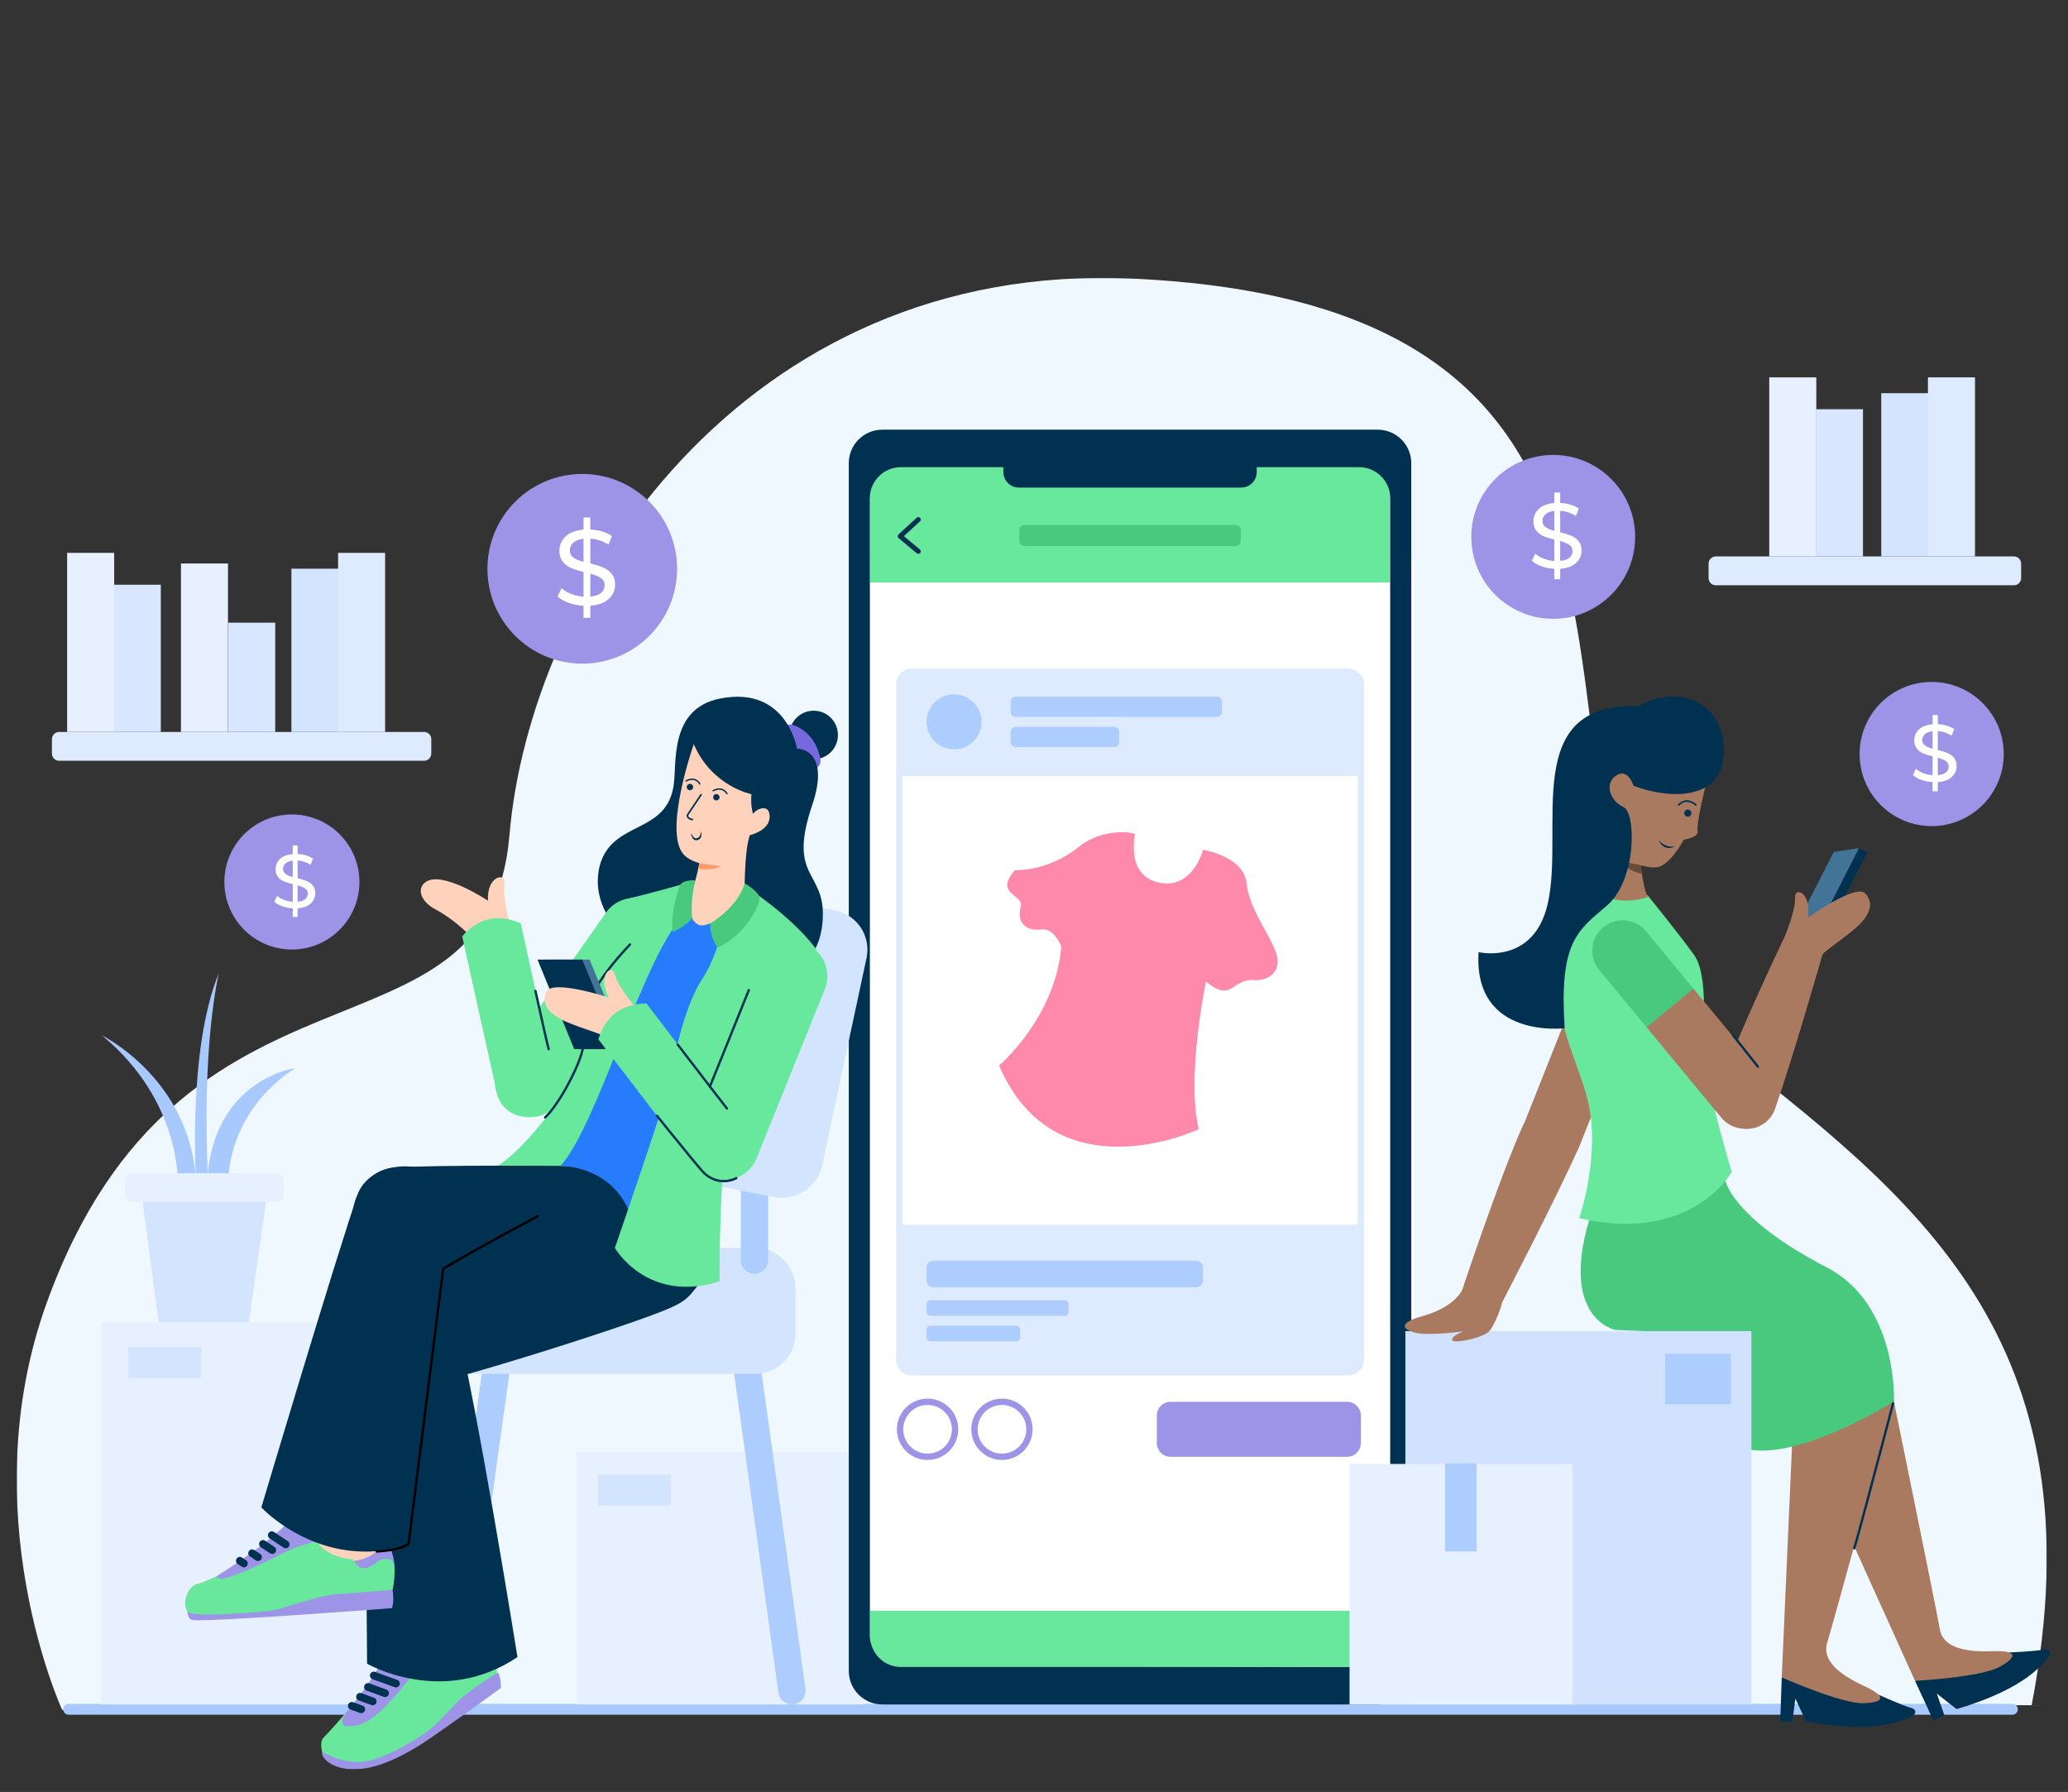 <?xml version="1.0" encoding="UTF-8"?>
<svg width="1362px" height="1180px" viewBox="0 0 1362 1180" version="1.1" xmlns="http://www.w3.org/2000/svg" xmlns:xlink="http://www.w3.org/1999/xlink">
    <rect x="0" y="0" width="1362" height="1180" fill="#333333" stroke="none"/>
    <title>Illustrations / 5</title>
    <defs>
        <polygon id="path-1" points="0 0.896 1337 0.896 1337 943.979 0 943.979"></polygon>
        <polygon id="path-3" points="0 983.104 1339.209 983.104 1339.209 1 0 1"></polygon>
    </defs>
    <g id="Illustrations-/-5" stroke="none" stroke-width="1" fill="none" fill-rule="evenodd">
        <g transform="translate(11, 182)">
            <g id="Group-3" transform="translate(0, 0.104)">
                <mask id="mask-2" fill="white">
                    <use xlink:href="#path-1"></use>
                </mask>
                <g id="Clip-2"></g>
                <path d="M29.994,943.979 C29.994,943.979 -30.019,813.805 19.732,675.916 C108.486,429.925 311.045,528.155 324.506,368.118 C337.968,208.081 477.463,-10.508 734.976,1.359 C1159.096,20.904 953.362,374.196 1118.763,504.029 C1248.797,606.098 1373.555,698.553 1327.076,940.741 L29.994,943.979 Z" id="Fill-1" fill="#F0F8FF" mask="url(#mask-2)"></path>
            </g>
            <path d="M34.206,947.151 L1314.364,947.151 C1316.342,947.151 1317.951,945.542 1317.951,943.563 C1317.951,941.585 1316.342,939.976 1314.364,939.976 L34.206,939.976 C32.227,939.976 30.619,941.585 30.619,943.563 C30.619,945.542 32.227,947.151 34.206,947.151" id="Fill-4" fill="#A8C9FE"></path>
            <mask id="mask-4" fill="white">
                <use xlink:href="#path-3"></use>
            </mask>
            <g id="Clip-7"></g>
            <polygon id="Fill-6" fill="#FFFFFF" mask="url(#mask-4)" points="554.864 925.855 920.623 925.855 920.623 186.342 554.864 186.342"></polygon>
            <path d="M904.362,145.621 C904.362,134.031 894.966,124.635 883.376,124.635 L583.117,124.635 C571.527,124.635 562.131,134.031 562.131,145.621 L562.131,201.584 L904.362,201.584 L904.362,145.621 Z" id="Fill-8" fill="#68E89D" mask="url(#mask-4)"></path>
            <polygon id="Fill-9" fill="#E7F0FF" mask="url(#mask-4)" points="55.362 940.394 282.213 940.394 282.213 688.726 55.362 688.726"></polygon>
            <polygon id="Fill-10" fill="#E7F0FF" mask="url(#mask-4)" points="368.672 940.395 558.547 940.395 558.547 774.235 368.672 774.235"></polygon>
            <path d="M816.691,125.635 L884.155,125.635 C895.428,125.635 904.581,134.788 904.581,146.06 L904.581,895.276 C904.581,906.558 895.428,915.712 884.155,915.712 L586.335,914.713 C575.061,914.713 561.912,906.558 561.912,895.276 L561.912,146.06 C561.912,134.788 571.064,125.635 582.337,125.635 L649.801,125.635 L649.801,128.849 C649.801,134.502 654.391,139.092 660.045,139.092 L806.448,139.092 C812.101,139.092 816.691,134.502 816.691,128.849 L816.691,125.635 Z M918.474,123.029 C918.474,110.842 908.579,100.947 896.392,100.947 L570.101,100.947 C557.914,100.947 548.018,110.842 548.018,123.029 L548.018,918.31 C548.018,930.502 557.914,940.396 570.101,940.396 L896.392,940.396 C908.579,940.396 918.474,930.502 918.474,918.31 L918.474,123.029 Z" id="Fill-11" fill="#003151" mask="url(#mask-4)"></path>
            <path d="M273.049,304.733 C273.049,302.112 270.923,299.986 268.302,299.986 L27.96,299.986 C25.34,299.986 23.214,302.112 23.214,304.733 L23.214,314.227 C23.214,316.847 25.34,318.974 27.96,318.974 L268.302,318.974 C270.923,318.974 273.049,316.847 273.049,314.227 L273.049,304.733 Z" id="Fill-12" fill="#DEEBFF" mask="url(#mask-4)"></path>
            <path d="M1320.141,189.157 C1320.141,186.537 1318.012,184.41 1315.394,184.41 L1119.023,184.41 C1116.405,184.41 1114.276,186.537 1114.276,189.157 L1114.276,198.651 C1114.276,201.27 1116.405,203.398 1119.023,203.398 L1315.394,203.398 C1318.012,203.398 1320.141,201.27 1320.141,198.651 L1320.141,189.157 Z" id="Fill-13" fill="#DEEBFF" mask="url(#mask-4)"></path>
            <polygon id="Fill-14" fill="#E6F0FF" mask="url(#mask-4)" points="33.207 299.985 64.186 299.985 64.186 182.063 33.207 182.063"></polygon>
            <polygon id="Fill-15" fill="#E6F0FF" mask="url(#mask-4)" points="1154.25 184.41 1185.229 184.41 1185.229 66.487 1154.25 66.487"></polygon>
            <polygon id="Fill-16" fill="#DEEBFF" mask="url(#mask-4)" points="211.664 299.985 242.643 299.985 242.643 182.063 211.664 182.063"></polygon>
            <polygon id="Fill-17" fill="#DEEBFF" mask="url(#mask-4)" points="1258.761 184.41 1289.74 184.41 1289.74 66.487 1258.761 66.487"></polygon>
            <polygon id="Fill-18" fill="#D8E7FF" mask="url(#mask-4)" points="63.944 299.986 94.923 299.986 94.923 203.05 63.944 203.05"></polygon>
            <polygon id="Fill-19" fill="#D8E7FF" mask="url(#mask-4)" points="1184.989 184.411 1215.969 184.411 1215.969 87.474 1184.989 87.474"></polygon>
            <polygon id="Fill-20" fill="#D3E4FF" mask="url(#mask-4)" points="180.927 299.986 211.906 299.986 211.906 192.49 180.927 192.49"></polygon>
            <polygon id="Fill-21" fill="#D3E4FF" mask="url(#mask-4)" points="1228.021 184.41 1259 184.41 1259 76.913 1228.021 76.913"></polygon>
            <polygon id="Fill-22" fill="#E6F0FF" mask="url(#mask-4)" points="108.175 299.986 139.154 299.986 139.154 189.059 108.175 189.059"></polygon>
            <polygon id="Fill-23" fill="#D8E7FF" mask="url(#mask-4)" points="139.285 299.986 170.265 299.986 170.265 228.033 139.285 228.033"></polygon>
            <polygon id="Fill-24" fill="#D3E4FF" mask="url(#mask-4)" points="165.271 602.069 81.911 602.069 93.466 688.73 152.89 688.73"></polygon>
            <path d="M106.159,597.79 C106.159,597.79 108.719,543.082 56.192,499.854 C56.192,499.854 114.89,528.645 118.151,596.892 L106.159,597.79 Z" id="Fill-25" fill="#A8C9FE" mask="url(#mask-4)"></path>
            <path d="M118.151,596.79 C118.151,596.79 112.329,509.202 133.141,458.881 C133.141,458.881 121.411,505.768 126.146,596.79 L118.151,596.79 Z" id="Fill-26" fill="#A8C9FE" mask="url(#mask-4)"></path>
            <path d="M139.38,595.993 C139.38,595.993 137.818,551.168 183.351,521.418 C183.351,521.418 128.649,528.645 125.389,596.891 L139.38,595.993 Z" id="Fill-27" fill="#A8C9FE" mask="url(#mask-4)"></path>
            <path d="M904.362,895.515 C904.362,906.668 895.322,915.712 884.171,915.712 L582.323,915.712 C571.172,915.712 562.131,906.668 562.131,895.515 L562.131,878.736 L904.362,878.736 L904.362,895.515 Z" id="Fill-28" fill="#68E89D" mask="url(#mask-4)"></path>
            <path d="M885.269,268.854 C885.269,264.179 881.475,260.383 876.798,260.383 L589.693,260.383 C585.019,260.383 581.223,264.179 581.223,268.854 L581.223,713.225 C581.223,717.899 585.019,721.695 589.693,721.695 L876.798,721.695 C881.475,721.695 885.269,717.899 885.269,713.225 L885.269,268.854 Z" id="Fill-29" fill="#FFFFFF" mask="url(#mask-4)"></path>
            <path d="M885.269,268.854 C885.269,264.179 881.475,260.383 876.798,260.383 L589.693,260.383 C585.019,260.383 581.223,264.179 581.223,268.854 L581.223,713.225 C581.223,717.899 585.019,721.695 589.693,721.695 L876.798,721.695 C881.475,721.695 885.269,717.899 885.269,713.225 L885.269,268.854 Z" id="Stroke-30" stroke="#DEEBFF" stroke-width="4.17" stroke-linecap="round" stroke-linejoin="round" mask="url(#mask-4)"></path>
            <path d="M885.269,269.378 C885.269,264.41 881.242,260.384 876.274,260.384 L590.218,260.384 C585.25,260.384 581.223,264.41 581.223,269.378 L581.223,329.009 L885.269,329.009 L885.269,269.378 Z" id="Fill-31" fill="#DEEBFF" mask="url(#mask-4)"></path>
            <path d="M524.884,285.995 C533.715,285.995 540.873,293.154 540.873,301.984 C540.873,310.815 533.715,317.974 524.884,317.974 C516.053,317.974 508.894,310.815 508.894,301.984 C508.894,293.154 516.053,285.995 524.884,285.995" id="Fill-32" fill="#003151" mask="url(#mask-4)"></path>
            <path d="M507.906,306.722 C507.906,306.722 511.341,307.713 514.18,311.486 C515.711,313.52 517.023,316.304 517.712,320.041 C518.3,323.241 521.376,325.362 524.577,324.772 C527.777,324.183 529.898,321.107 529.308,317.907 C528.218,311.983 526.028,307.619 523.602,304.394 C517.883,296.796 510.632,295.249 510.632,295.249 C507.466,294.497 504.285,296.456 503.533,299.622 C502.781,302.788 504.74,305.969 507.906,306.722" id="Fill-33" fill="#7569DD" mask="url(#mask-4)"></path>
            <path d="M885.269,712.7 C885.269,715.086 884.322,717.374 882.635,719.061 C880.948,720.748 878.66,721.695 876.274,721.695 L590.218,721.695 C587.832,721.695 585.544,720.748 583.857,719.061 C582.17,717.374 581.223,715.086 581.223,712.7 L581.223,624.477 L885.269,624.477 L885.269,712.7 Z" id="Fill-34" fill="#DEEBFF" mask="url(#mask-4)"></path>
            <path d="M885.269,750.14 C885.269,745.144 881.212,741.087 876.216,741.087 L759.934,741.087 C754.937,741.087 750.879,745.144 750.879,750.14 L750.879,768.249 C750.879,773.245 754.937,777.303 759.934,777.303 L876.216,777.303 C881.212,777.303 885.269,773.245 885.269,768.249 L885.269,750.14 Z" id="Fill-35" fill="#9D94E7" mask="url(#mask-4)"></path>
            <path d="M648.895,741.086 C658.896,741.086 667.004,749.193 667.004,759.195 C667.004,769.196 658.896,777.304 648.895,777.304 C638.894,777.304 630.786,769.196 630.786,759.195 C630.786,749.193 638.894,741.086 648.895,741.086 Z" id="Stroke-36" stroke="#9D94E7" stroke-width="4.17" stroke-linecap="round" stroke-linejoin="round" mask="url(#mask-4)"></path>
            <path d="M617.339,275.22 C627.34,275.22 635.448,283.328 635.448,293.329 C635.448,303.33 627.34,311.438 617.339,311.438 C607.338,311.438 599.23,303.33 599.23,293.329 C599.23,283.328 607.338,275.22 617.339,275.22" id="Fill-37" fill="#ADCDFE" mask="url(#mask-4)"></path>
            <path d="M599.9,741.086 C609.901,741.086 618.009,749.193 618.009,759.195 C618.009,769.196 609.901,777.304 599.9,777.304 C589.899,777.304 581.791,769.196 581.791,759.195 C581.791,749.193 589.899,741.086 599.9,741.086 Z" id="Stroke-38" stroke="#9D94E7" stroke-width="4.17" stroke-linecap="round" stroke-linejoin="round" mask="url(#mask-4)"></path>
            <path d="M487.514,699.865 C486.831,694.948 482.285,691.511 477.368,692.193 C472.451,692.877 469.014,697.423 469.697,702.34 L501.681,932.641 C502.363,937.558 506.909,940.995 511.826,940.316 C516.743,939.636 520.18,935.089 519.498,930.173 L487.514,699.865 Z" id="Fill-39" fill="#ADCDFE" mask="url(#mask-4)"></path>
            <path d="M309.432,699.865 C310.115,694.948 314.661,691.511 319.578,692.193 C324.495,692.877 327.932,697.423 327.248,702.34 L295.82,928.644 C295.138,933.56 290.592,936.998 285.675,936.319 C280.758,935.639 277.32,931.092 278.003,926.175 L309.432,699.865 Z" id="Fill-40" fill="#ADCDFE" mask="url(#mask-4)"></path>
            <path d="M512.891,666.305 C512.891,651.656 500.998,639.763 486.349,639.763 L299.591,639.763 C284.942,639.763 273.05,651.656 273.05,666.305 L273.05,696.165 C273.05,710.815 284.942,722.708 299.591,722.708 L486.349,722.708 C500.998,722.708 512.891,710.815 512.891,696.165 L512.891,666.305 Z" id="Fill-41" fill="#D3E4FF" mask="url(#mask-4)"></path>
            <path d="M494.903,601.788 C494.903,596.823 490.873,592.793 485.909,592.793 C480.945,592.793 476.915,596.823 476.915,601.788 L476.915,647.758 C476.915,652.721 480.945,656.75 485.909,656.75 C490.873,656.75 494.903,652.721 494.903,647.758 L494.903,601.788 Z" id="Fill-42" fill="#ADCDFE" mask="url(#mask-4)"></path>
            <path d="M559.697,448.896 C562.79,434.459 553.543,420.415 539.06,417.552 L462.2,402.355 C447.719,399.494 433.451,408.889 430.358,423.326 L401.14,559.724 C398.048,574.161 407.295,588.207 421.777,591.069 L498.637,606.264 C513.118,609.127 527.387,599.731 530.479,585.294 L559.697,448.896 Z" id="Fill-43" fill="#D3E4FF" mask="url(#mask-4)"></path>
            <path d="M1250.227,924.816 L1312.256,906.168 C1312.256,906.168 1329.874,905.358 1335.031,904.239 C1340.187,903.12 1339.908,907.607 1337.739,909.586 C1335.581,911.575 1325.587,929.363 1277.589,943.434 L1264.578,933.231 L1269.564,947.501 L1262.439,951.119 L1250.227,924.816 Z" id="Fill-44" fill="#003151" mask="url(#mask-4)"></path>
            <path d="M1162.464,922.577 L1226.222,933.98 C1226.222,933.98 1242.301,941.235 1247.408,942.564 C1252.515,943.893 1250.236,947.771 1247.408,948.56 C1244.58,949.349 1227.631,960.712 1178.453,951.558 L1171.458,936.568 L1169.459,951.558 L1161.464,951.558 L1162.464,922.577 Z" id="Fill-45" fill="#003151" mask="url(#mask-4)"></path>
            <path d="M1233.957,729.155 C1233.957,729.155 1264.157,876.758 1266.576,890.759 C1268.994,904.769 1287.542,905.819 1301.962,905.319 C1316.383,904.809 1318.921,908.507 1306.04,915.572 C1293.158,922.637 1250.227,924.816 1250.227,924.816 L1176.025,760.754 L1233.957,729.155 Z" id="Fill-46" fill="#A97A5F" mask="url(#mask-4)"></path>
            <path d="M1236.416,740.697 C1236.416,740.697 1196.611,886.002 1192.445,899.593 C1188.277,913.174 1204.336,922.498 1217.428,928.573 C1230.52,934.64 1231.109,939.097 1216.428,939.566 C1201.748,940.036 1162.465,922.577 1162.465,922.577 L1170.458,742.696 L1236.416,740.697 Z" id="Fill-47" fill="#A97A5F" mask="url(#mask-4)"></path>
            <path d="M1124.859,593.792 C1124.859,593.792 1127.487,619.081 1192.365,652.753 C1239.004,676.958 1236.416,740.696 1236.416,740.696 C1236.416,740.696 1177.534,778.252 1141.478,772.675 L1140.479,697.724 L1052.707,693.727 C1052.707,693.727 1011.094,685.326 1040.545,606.784 L1124.859,593.792 Z" id="Fill-48" fill="#49C97E" mask="url(#mask-4)"></path>
            <path d="M1075.971,455.12 C1079.978,445.021 1075.041,433.563 1064.938,429.551 C1054.845,425.538 1043.382,430.481 1039.375,440.582 L992.566,558.399 C988.558,568.497 993.495,579.956 1003.598,583.968 C1013.702,587.981 1025.154,583.038 1029.172,572.938 L1075.971,455.12 Z" id="Fill-49" fill="#A97A5F" mask="url(#mask-4)"></path>
            <polygon id="Fill-50" fill="#D0E2FF" mask="url(#mask-4)" points="914.597 940.394 1142.477 940.394 1142.477 694.556 914.597 694.556"></polygon>
            <path d="M1027.643,576.198 C1029.782,571.443 1029.942,566.033 1028.093,561.16 C1026.234,556.286 1022.527,552.346 1017.77,550.209 C1017.73,550.187 1017.68,550.166 1017.63,550.144 C1012.873,548.007 1007.467,547.844 1002.59,549.696 C997.713,551.545 993.775,555.257 991.637,560.011 C976.557,593.552 952.113,667.135 952.113,667.135 C955.301,675.827 969.371,680.071 978.396,675.445 C978.396,675.445 1012.563,609.739 1027.643,576.198" id="Fill-51" fill="#A97A5F" mask="url(#mask-4)"></path>
            <path d="M952.113,667.135 C952.113,667.135 947.676,678.626 925.62,684.733 C909.066,689.318 913.04,693.731 921.623,695.725 C930.207,697.72 952.602,694.726 952.602,694.726 C952.602,694.726 943.788,698.232 945.607,700.722 C947.076,702.739 967.073,699.065 970.591,693.727 C976.167,685.265 978.585,674.739 978.585,674.739 L952.113,667.135 Z" id="Fill-52" fill="#A97A5F" mask="url(#mask-4)"></path>
            <path d="M1074.242,407.698 C1074.242,407.698 1092.13,429.598 1104.442,446.387 C1114.965,460.724 1109.779,497.08 1111.168,512.722 C1113.146,534.857 1129.515,589.763 1129.515,589.763 C1129.515,589.763 1103.403,637.28 1029.082,620.146 C1029.082,620.146 1044.652,575.34 1033.529,538.103 C1022.406,500.867 1006.357,480.273 1023.665,433.932 C1040.984,387.592 1074.242,407.698 1074.242,407.698" id="Fill-53" fill="#68E89D" mask="url(#mask-4)"></path>
            <polygon id="Fill-54" fill="#E7F0FF" mask="url(#mask-4)" points="877.821 940.396 1024.636 940.396 1024.636 782.01 877.821 782.01"></polygon>
            <path d="M513.891,310.978 C513.891,310.978 507.18,269.301 463.237,278 C429.108,284.756 435.029,321.654 432.567,335.962 C427.296,366.581 394.699,358.763 384.976,384.93 C379.534,399.576 381.723,427.018 415.955,443.891 C450.188,460.765 527.782,483.024 530.88,422.905 C532.526,390.959 507.44,396.936 523.885,348.258 C536.593,310.639 513.891,310.978 513.891,310.978" id="Fill-55" fill="#003151" mask="url(#mask-4)"></path>
            <path d="M1068.776,379.979 C1068.776,379.979 1070.475,401.627 1074.302,408.696 C1074.302,408.696 1056.114,415.329 1043.143,406.442 L1040.195,368.674 C1040.195,368.674 1064.848,369.75 1068.776,379.979" id="Fill-56" fill="#A97A5F" mask="url(#mask-4)"></path>
            <path d="M425.832,445.621 C433.151,435.18 430.615,420.76 420.175,413.441 C409.733,406.122 395.313,408.657 387.995,419.099 L319.144,517.318 C311.825,527.759 314.361,542.179 324.803,549.497 C335.243,556.817 349.663,554.283 356.981,543.84 L425.832,445.621 Z" id="Fill-57" fill="#68E89D" mask="url(#mask-4)"></path>
            <path d="M324.802,425.966 C324.802,425.966 319.79,408.114 321.285,400.145 C322.78,392.175 309.408,394.315 310.386,411.091 C310.386,411.091 281.02,391.584 269.841,398.509 C263.032,402.728 265.777,411.756 276.284,417.1 C284.153,421.102 296.392,431.07 298.707,434.858 C298.707,434.858 314.604,441.683 324.802,425.966" id="Fill-58" fill="#FFD3BB" mask="url(#mask-4)"></path>
            <path d="M316.318,537.963 C317.455,543.05 320.567,547.479 324.969,550.272 C329.371,553.066 334.702,553.996 339.791,552.859 C339.841,552.847 339.892,552.836 339.943,552.824 C345.031,551.687 349.459,548.575 352.252,544.174 C355.046,539.772 355.976,534.44 354.839,529.353 C346.816,493.463 331.932,425.957 331.932,425.957 C316.566,419.49 303.779,422.558 293.412,434.567 C293.412,434.567 308.296,502.073 316.318,537.963" id="Fill-59" fill="#68E89D" mask="url(#mask-4)"></path>
            <path d="M436.941,400.707 C436.941,400.707 419.048,405.849 403.768,409.476 L403.963,439.894 C403.963,439.894 401.333,444.272 391.89,454.376 C381.799,465.173 372.977,482.344 372.487,510.037 C372.202,526.243 335.438,575.733 314.962,586.797 C314.962,586.797 326.372,609.369 344.837,607.783 C344.837,607.783 378.121,559.845 402.305,510.847 C434.163,446.299 436.941,400.707 436.941,400.707" id="Fill-60" fill="#68E89D" mask="url(#mask-4)"></path>
            <path d="M403.412,439.357 C403.412,439.357 393.809,449.236 386.322,459.726 C382.38,465.249 379.033,470.948 377.921,475.485 C375.433,485.629 374.596,495.782 372.928,504.542 C372.455,507.027 371.914,509.4 371.247,511.625 C369.36,517.918 365.617,526.084 361.387,533.663 C356.733,542.004 351.495,549.638 347.486,553.246 C347.17,553.531 347.144,554.017 347.428,554.333 C347.713,554.649 348.199,554.675 348.515,554.391 C352.609,550.707 357.979,542.929 362.732,534.413 C367.02,526.729 370.809,518.447 372.722,512.067 C373.404,509.793 373.957,507.369 374.441,504.83 C376.104,496.093 376.935,485.968 379.416,475.852 C380.492,471.462 383.761,465.964 387.575,460.62 C394.996,450.223 404.515,440.43 404.515,440.43 C404.812,440.125 404.805,439.638 404.5,439.342 C404.195,439.045 403.708,439.052 403.412,439.357" id="Fill-61" fill="#003151" mask="url(#mask-4)"></path>
            <path d="M245.93,903.93 C245.93,903.93 230.258,933.051 202.131,962.201 C198.563,965.899 202.155,975.063 202.155,975.063 C202.155,975.063 211.602,981.439 227.583,979.61 C244.095,977.722 267.583,967.218 294.832,940.416 C309.934,925.566 316.525,922.298 316.525,922.298 L315.604,910.176 C315.604,910.176 270.313,883.293 245.93,903.93" id="Fill-62" fill="#68E79D" mask="url(#mask-4)"></path>
            <path d="M278.853,894.835 C278.853,894.835 245.44,947.49 226.681,953.367 C207.923,959.243 216.323,946.501 216.323,946.501 C216.323,946.501 241.181,918.27 245.377,898.952 C245.377,898.952 271.717,886.091 278.853,894.835" id="Fill-63" fill="#9D94E7" mask="url(#mask-4)"></path>
            <path d="M252.169,927.484 C252.647,926.155 251.962,924.696 250.641,924.226 L236.039,918.94 C234.719,918.46 233.258,919.15 232.78,920.469 C232.302,921.788 232.987,923.247 234.308,923.727 L248.91,929.003 C250.231,929.483 251.69,928.803 252.169,927.484" id="Fill-64" fill="#003151" mask="url(#mask-4)"></path>
            <path d="M244.991,933.83 C245.469,932.501 244.784,931.041 243.464,930.562 L232.214,926.495 C230.893,926.015 229.432,926.705 228.954,928.024 C228.477,929.343 229.161,930.802 230.483,931.282 L241.732,935.349 C243.054,935.829 244.513,935.149 244.991,933.83" id="Fill-65" fill="#003151" mask="url(#mask-4)"></path>
            <path d="M236.879,939.236 C237.357,937.917 236.672,936.458 235.351,935.978 L226.983,932.95 C225.664,932.47 224.203,933.15 223.725,934.479 C223.247,935.798 223.932,937.257 225.253,937.737 L233.62,940.765 C234.942,941.235 236.401,940.555 236.879,939.236" id="Fill-66" fill="#003151" mask="url(#mask-4)"></path>
            <path d="M229.303,944.433 C229.781,943.114 229.096,941.655 227.775,941.175 L221.569,938.927 C220.249,938.447 218.789,939.136 218.311,940.455 C217.832,941.775 218.517,943.234 219.838,943.713 L226.044,945.962 C227.365,946.441 228.825,945.752 229.303,944.433" id="Fill-67" fill="#003151" mask="url(#mask-4)"></path>
            <path d="M358.164,585.751 C358.164,585.751 279.598,585.002 249.065,586.797 C221.636,588.41 209.344,630.7 236.074,642.76 C255.623,651.582 399.411,682.299 413.956,681.735 C428.502,681.17 460.346,676.603 449.933,627.77 C440.529,583.669 369.733,586.371 358.164,585.751" id="Fill-68" fill="#003151" mask="url(#mask-4)"></path>
            <path d="M337.483,621.943 C337.483,621.943 268.848,660.185 243.207,676.86 C220.172,691.839 230.428,734.671 259.623,731.913 C280.975,729.904 421.116,685.412 433.474,677.721 C445.833,670.031 471.24,650.298 438.019,613.024 C408.017,579.361 347.84,616.755 337.483,621.943" id="Fill-69" fill="#003151" mask="url(#mask-4)"></path>
            <path d="M460.426,417.96 C456.962,416.972 445.179,415.497 441.148,418.967 C413.953,442.381 383.641,557.469 358.164,585.751 C358.164,585.751 406.956,585.069 407.961,640.761 C407.961,640.761 433.741,657.809 453.93,647.757 C453.93,647.757 458.812,497.508 479.913,433.898 C481.596,428.824 470.586,420.858 460.426,417.96" id="Fill-70" fill="#277BFD" mask="url(#mask-4)"></path>
            <path d="M230.763,697.466 C229.179,738.118 230.769,913.563 230.769,913.563 C230.769,913.563 280.441,942.364 329.809,909.196 C329.809,909.196 301.269,730.993 289.506,691.138 C286.052,679.433 280.039,666.308 259.227,670.06 C244.392,672.735 231.268,684.483 230.763,697.466" id="Fill-71" fill="#003151" mask="url(#mask-4)"></path>
            <path d="M131.004,856.341 C131.004,856.341 164.562,835.765 180.073,819.106 C190.65,807.743 198.04,832.977 198.04,832.977 C198.04,832.977 134.122,871.891 131.004,856.341" id="Fill-72" fill="#9D94E7" mask="url(#mask-4)"></path>
            <path d="M220.651,844.748 C220.651,844.748 236.677,843.089 243.706,831.926 C243.706,831.926 248.788,841.29 248.788,849.705 C248.788,849.705 225.004,863.576 220.651,844.748" id="Fill-73" fill="#9D94E7" mask="url(#mask-4)"></path>
            <path d="M196.667,829.079 C196.667,829.079 208.826,838.922 220.269,837.823 C233.744,836.534 238.325,827.879 239.251,826.52 C240.179,825.162 246.333,825.281 243.706,831.927 C242.576,834.785 236.133,842.35 226.946,844.898 C214.794,848.276 199.077,844.808 196.667,829.079" id="Fill-74" fill="#FFD3BB" mask="url(#mask-4)"></path>
            <path d="M247.567,864.885 C247.567,864.885 248.798,872.65 247.136,876.967 C247.136,876.967 127.871,886.181 115.874,884.782 C112.539,884.392 112.388,878.776 112.388,878.776 C112.388,878.776 239.511,857.4 247.567,864.885" id="Fill-75" fill="#9D94E7" mask="url(#mask-4)"></path>
            <path d="M198.07,833.006 C197.825,832.526 192.447,834.345 187.252,835.784 C176.272,838.822 155.852,852.603 135.116,857.719 C133.498,858.119 131.791,855.761 130.385,856.481 C126.417,858.499 122.528,860.088 118.848,861.068 C111.38,863.066 108.322,876.797 113.63,879.865 C118.936,882.923 160.618,879.665 168.181,878.516 C175.744,877.357 197.863,868.693 210.383,867.813 C222.905,866.944 247.567,864.885 247.567,864.885 C247.567,864.885 249.149,858.729 248.84,850.464 C248.688,846.417 246.695,843.459 240.877,844.808 C236.636,845.798 234.724,850.415 228.599,850.674 C224.004,850.874 222.454,844.848 220.651,844.748 C212.556,844.308 201.649,840.071 198.07,833.006" id="Fill-76" fill="#68E79D" mask="url(#mask-4)"></path>
            <path d="M179.265,836.394 C180.042,835.225 179.723,833.646 178.553,832.866 L169.422,826.8 C168.253,826.021 166.672,826.341 165.894,827.51 C165.117,828.679 165.436,830.258 166.606,831.038 L175.737,837.103 C176.908,837.883 178.487,837.563 179.265,836.394" id="Fill-77" fill="#003151" mask="url(#mask-4)"></path>
            <path d="M170.394,840.151 C171.171,838.982 170.852,837.393 169.682,836.613 L163.606,832.586 C162.437,831.807 160.856,832.127 160.079,833.296 C159.301,834.465 159.62,836.044 160.79,836.823 L166.866,840.86 C168.035,841.64 169.616,841.32 170.394,840.151" id="Fill-78" fill="#003151" mask="url(#mask-4)"></path>
            <path d="M161.036,844.788 C161.812,843.62 161.494,842.04 160.324,841.26 L156.463,838.702 C155.293,837.923 153.712,838.242 152.935,839.413 C152.158,840.582 152.476,842.16 153.646,842.939 L157.507,845.497 C158.678,846.278 160.258,845.957 161.036,844.788" id="Fill-79" fill="#003151" mask="url(#mask-4)"></path>
            <path d="M151.752,848.976 C152.53,847.797 152.211,846.217 151.041,845.448 L148.371,843.669 C147.201,842.889 145.62,843.21 144.844,844.379 C144.066,845.548 144.385,847.126 145.554,847.907 L148.225,849.686 C149.395,850.465 150.975,850.144 151.752,848.976" id="Fill-80" fill="#003151" mask="url(#mask-4)"></path>
            <path d="M224.742,604.127 C211.258,642.516 161.123,810.651 161.123,810.651 C161.123,810.651 200.114,852.793 257.059,835.634 C257.059,835.634 282.252,656.927 282.745,615.375 C282.889,603.171 281.009,588.858 260.014,586.315 C245.05,584.504 229.048,591.868 224.742,604.127" id="Fill-81" fill="#003151" mask="url(#mask-4)"></path>
            <path d="M462.924,436.896 C462.924,436.896 458.248,452.618 451.956,461.879 C443.223,474.735 434.748,501.42 431.735,524.838 C430.651,533.257 393.969,639.762 393.969,639.762 C393.969,639.762 415.139,676.813 462.924,661.748 C462.924,661.748 461.521,537.771 481.912,491.86 C502.302,445.949 526.882,443.623 526.882,443.623 C526.882,443.623 517.269,428.525 488.907,407.915 C488.907,407.915 465.529,435.817 462.924,436.896" id="Fill-82" fill="#68E89D" mask="url(#mask-4)"></path>
            <path d="M479.913,387.928 C480.566,378.966 449.933,384.93 449.933,384.93 C449.933,384.93 447.524,397.58 444.936,403.917 C442.348,410.254 441.676,423.477 448.934,426.902 C456.191,430.327 477.462,414.053 478.914,404.917 C479.841,399.084 479.199,397.748 479.913,387.928" id="Fill-83" fill="#FFD3BB" mask="url(#mask-4)"></path>
            <path d="M445.935,307.98 C445.935,307.98 427.067,361.621 437.94,378.934 C446.163,392.026 479.913,387.928 479.913,387.928 C479.913,387.928 480.493,373.884 482.911,367.941 C482.911,367.941 495.771,365.043 495.902,355.949 C496.034,346.855 487.363,350.471 484.909,353.95 C484.909,353.95 483.188,348.333 483.911,340.959 C483.911,340.959 457.714,335.81 445.935,307.98" id="Fill-84" fill="#FFD3BB" mask="url(#mask-4)"></path>
            <path d="M449.636,386.423 L463.611,388.43 C463.611,388.43 458.32,391.587 448.853,390.084 L449.636,386.423 Z" id="Fill-85" fill="#FE9A65" mask="url(#mask-4)"></path>
            <path d="M1069.795,387.606 L1055.904,385.106 C1055.904,385.106 1060.921,391.768 1070.385,393.325 L1069.795,387.606 Z" id="Fill-86" fill="#694B39" mask="url(#mask-4)"></path>
            <path d="M458.702,338.682 C458.702,338.682 464.487,335.175 467.78,340.649" id="Stroke-87" stroke="#003151" stroke-width="0.92" stroke-linecap="round" stroke-linejoin="round" mask="url(#mask-4)"></path>
            <path d="M440.843,332.264 C440.843,332.264 446.629,328.757 449.921,334.233" id="Stroke-88" stroke="#003151" stroke-width="0.92" stroke-linecap="round" stroke-linejoin="round" mask="url(#mask-4)"></path>
            <path d="M444.151,367.011 C444.151,367.011 444.204,367.586 444.417,368.318 C444.593,368.93 444.884,369.624 445.324,370.191 C445.876,370.904 446.67,371.338 447.666,371.309 C448.213,371.254 448.714,371.129 449.139,370.905 C449.849,370.527 450.388,369.945 450.688,369.217 C451.081,368.256 451.094,367.066 450.625,365.77 C450.609,365.705 450.546,365.665 450.481,365.68 C450.417,365.695 450.377,365.759 450.392,365.824 C450.522,367.008 450.28,367.991 449.786,368.74 C449.489,369.19 449.071,369.503 448.568,369.723 C448.259,369.858 447.919,369.962 447.536,370 C446.948,370.101 446.467,369.858 446.064,369.5 C444.998,368.555 444.385,366.957 444.385,366.957 C444.369,366.892 444.305,366.852 444.241,366.867 C444.176,366.882 444.136,366.947 444.151,367.011" id="Fill-89" fill="#003151" mask="url(#mask-4)"></path>
            <path d="M532.223,469.458 C536.997,457.635 531.274,444.159 519.451,439.385 C507.627,434.611 494.152,440.333 489.377,452.157 L444.467,563.38 C439.692,575.203 445.415,588.679 457.24,593.453 C469.063,598.227 482.538,592.504 487.313,580.681 L532.223,469.458 Z" id="Fill-90" fill="#68E89D" mask="url(#mask-4)"></path>
            <path d="M1073.323,494.328 L1104.153,468.838 C1104.153,468.838 1135.322,506.536 1153.49,528.507 C1160.526,537.02 1159.337,549.625 1150.822,556.664 L1150.822,556.666 C1142.308,563.704 1129.706,562.51 1122.66,553.999 C1104.492,532.027 1073.323,494.328 1073.323,494.328" id="Fill-91" fill="#A97A5F" mask="url(#mask-4)"></path>
            <path d="M1042.273,456.776 C1035.228,448.263 1036.427,435.658 1044.931,428.619 C1044.941,428.618 1044.941,428.617 1044.941,428.617 C1053.445,421.578 1066.057,422.773 1073.092,431.285 C1086.064,446.963 1104.262,468.969 1104.262,468.969 L1073.432,494.46 C1073.432,494.46 1055.234,472.454 1042.273,456.776" id="Fill-92" fill="#49C97E" mask="url(#mask-4)"></path>
            <polygon id="Fill-93" fill="#417496" mask="url(#mask-4)" points="377.322 449.887 347.836 449.887 372.001 508.848 401.486 508.848"></polygon>
            <polygon id="Fill-94" fill="#003151" mask="url(#mask-4)" points="1213.351 376.461 1218.747 379.384 1189.117 437.362 1183.721 434.439"></polygon>
            <polygon id="Fill-95" fill="#417496" mask="url(#mask-4)" points="1196.742 378.979 1213.351 376.461 1183.721 434.439 1167.121 436.957"></polygon>
            <polygon id="Fill-96" fill="#003151" mask="url(#mask-4)" points="372.488 449.887 343.004 449.887 367.168 508.848 396.653 508.848"></polygon>
            <path d="M407.96,481.866 C407.96,481.866 395.943,467.744 393.969,459.881 C391.996,452.017 382.068,460.04 389.972,474.87 C389.972,474.87 353.13,462.824 348.999,470.873 C344.868,478.922 350.677,486.033 361.99,490.86 C373.304,495.687 384.287,498.38 387.973,500.853 C387.973,500.853 405.268,500.407 407.96,481.866" id="Fill-97" fill="#FFD3BB" mask="url(#mask-4)"></path>
            <path d="M1164.503,434.534 C1164.503,434.534 1171.688,417.44 1171.198,409.347 C1170.699,401.254 1182.581,405.901 1179.533,422.427 C1179.533,422.427 1211.012,399.805 1217.378,406.229 C1223.754,412.652 1220.366,421.186 1211.042,429.208 C1201.718,437.229 1192.065,443.117 1189.296,446.589 C1189.296,446.589 1172.677,451.393 1164.503,434.534" id="Fill-98" fill="#A97A5F" mask="url(#mask-4)"></path>
            <path d="M448.491,588.272 C451.618,592.443 456.275,595.2 461.436,595.939 C466.596,596.676 471.84,595.334 476.01,592.206 C476.052,592.175 476.094,592.143 476.136,592.112 C480.307,588.984 483.064,584.329 483.803,579.168 C484.54,574.006 483.199,568.764 480.07,564.592 C458.009,535.17 414.7,478.743 414.7,478.743 C398.034,479.163 387.638,487.214 383.12,502.422 C383.12,502.422 426.429,558.849 448.491,588.272" id="Fill-99" fill="#68E89D" mask="url(#mask-4)"></path>
            <path d="M481.465,469.695 C481.465,469.695 471.119,495.416 463.55,514.163 C459.57,524.023 456.359,531.952 455.829,533.184 C455.661,533.575 455.842,534.028 456.233,534.196 C456.622,534.363 457.076,534.182 457.243,533.793 C457.775,532.558 460.991,524.616 464.979,514.739 C472.547,495.992 482.894,470.27 482.894,470.27 C483.052,469.875 482.861,469.426 482.467,469.267 C482.072,469.11 481.624,469.3 481.465,469.695" id="Fill-100" fill="#003151" mask="url(#mask-4)"></path>
            <path d="M1235.057,741.916 C1235.057,741.916 1224.893,780.661 1217.349,808.822 C1213.281,823.972 1209.994,836.044 1209.453,837.293 C1209.284,837.683 1209.464,838.133 1209.853,838.303 C1210.243,838.473 1210.703,838.293 1210.863,837.903 C1211.412,836.644 1214.74,824.482 1218.837,809.222 C1226.382,781.061 1236.546,742.306 1236.546,742.306 C1236.656,741.896 1236.406,741.477 1235.996,741.367 C1235.586,741.257 1235.167,741.506 1235.057,741.916" id="Fill-101" fill="#003151" mask="url(#mask-4)"></path>
            <path d="M434.701,506.288 C434.701,506.288 447.786,523.348 457.38,535.801 C462.317,542.208 466.329,547.397 467.166,548.423 C467.435,548.753 467.919,548.802 468.249,548.533 C468.578,548.266 468.628,547.78 468.359,547.451 C467.525,546.428 463.523,541.252 458.599,534.861 C449.008,522.41 435.924,505.351 435.924,505.351 C435.664,505.014 435.181,504.95 434.844,505.209 C434.508,505.468 434.443,505.951 434.701,506.288" id="Fill-102" fill="#003151" mask="url(#mask-4)"></path>
            <path d="M340.881,470.675 C340.881,470.675 344.294,486.184 346.885,497.568 C348.171,503.221 349.257,507.862 349.626,509.103 C349.747,509.51 350.176,509.742 350.584,509.621 C350.99,509.5 351.223,509.072 351.102,508.665 C350.736,507.434 349.662,502.833 348.386,497.226 C345.796,485.847 342.385,470.344 342.385,470.344 C342.294,469.928 341.882,469.666 341.467,469.758 C341.053,469.848 340.79,470.259 340.881,470.675" id="Fill-103" fill="#003151" mask="url(#mask-4)"></path>
            <path d="M421.075,553.206 C421.075,553.206 433.573,568.807 442.876,580.088 C447.664,585.894 451.618,590.561 452.623,591.428 C456.209,594.519 459.783,595.895 462.96,596.363 C469.454,597.32 474.307,594.456 474.307,594.456 C474.674,594.241 474.797,593.769 474.581,593.402 C474.366,593.036 473.894,592.914 473.528,593.128 C473.528,593.128 469.102,595.712 463.183,594.84 C460.245,594.408 456.946,593.121 453.629,590.261 C452.641,589.41 448.768,584.814 444.063,579.109 C434.766,567.834 422.276,552.244 422.276,552.244 C422.011,551.912 421.526,551.858 421.194,552.123 C420.862,552.389 420.809,552.874 421.075,553.206" id="Fill-104" fill="#003151" mask="url(#mask-4)"></path>
            <path d="M1158.047,548.215 C1156.328,553.135 1152.721,557.173 1148.024,559.436 C1143.327,561.7 1137.921,562.006 1133.004,560.286 C1132.954,560.268 1132.904,560.251 1132.854,560.234 C1127.937,558.514 1123.9,554.909 1121.631,550.213 C1119.373,545.517 1119.063,540.113 1120.782,535.191 C1132.914,500.476 1164.503,434.534 1164.503,434.534 C1175.695,433.169 1184.44,434.233 1189.297,446.589 C1189.297,446.589 1170.179,513.499 1158.047,548.215" id="Fill-105" fill="#A97A5F" mask="url(#mask-4)"></path>
            <path d="M446.96,397.741 C446.96,397.741 439.479,396.999 436.941,400.708 C436.941,400.708 430.507,415.691 431.945,431.899 C431.945,431.899 440.966,427.756 444.828,422.646 C444.828,422.646 443.48,410.267 446.96,397.741" id="Fill-106" fill="#49C97E" mask="url(#mask-4)"></path>
            <path d="M479.443,399.708 C479.443,399.708 486.377,403.371 488.907,407.915 C491.437,412.458 478.723,435.023 461.528,441.892 C461.528,441.892 456.415,435.215 456.75,426.086 C456.75,426.086 474.795,415.754 479.443,399.708" id="Fill-107" fill="#49C97E" mask="url(#mask-4)"></path>
            <path d="M318.885,929.533 C318.885,929.533 319.153,921.968 316.791,919.31 C316.791,919.31 297.292,931.372 289.944,938.977 C282.597,946.582 275.909,954.307 269.07,959.174 C262.229,964.05 238.231,978.7 225.212,978.321 C212.192,977.941 206.352,974.004 202.676,972.285 C199,970.576 201.74,979.78 214.812,982.408 C227.884,985.036 246.47,980.669 273.867,961.612 C301.263,942.564 318.885,929.533 318.885,929.533" id="Fill-108" fill="#9D94E7" mask="url(#mask-4)"></path>
            <path d="M1113.576,330.184 C1113.576,330.184 1105.951,359.867 1107.04,365.56 C1107.77,369.381 1097.907,370.987 1097.907,370.987 C1097.907,370.987 1088.872,388.035 1080.338,389.081 C1071.804,390.128 1059.212,384.103 1055.514,380.429 C1055.514,380.429 1031.28,351.433 1049.888,317.396 C1068.496,283.36 1112.637,324.36 1113.576,330.184" id="Fill-109" fill="#A97A5F" mask="url(#mask-4)"></path>
            <path d="M1105.912,348 C1105.912,348 1099.966,342.387 1094.629,348.02" id="Stroke-110" stroke="#003151" stroke-width="1.08" stroke-linecap="round" stroke-linejoin="round" mask="url(#mask-4)"></path>
            <path d="M1091.491,375.364 C1091.491,375.364 1090.102,375.705 1088.253,375.339 C1087.993,375.286 1087.714,375.218 1087.434,375.141 C1087.054,375.037 1086.674,374.894 1086.264,374.731 C1086.015,374.63 1085.765,374.525 1085.505,374.404 C1085.136,374.235 1084.765,374.048 1084.386,373.817 C1083.546,373.314 1082.687,372.677 1081.827,371.744 C1081.787,371.691 1081.707,371.678 1081.658,371.717 C1081.608,371.756 1081.588,371.83 1081.628,371.885 C1081.988,372.556 1082.357,373.13 1082.757,373.64 C1083.077,374.035 1083.396,374.373 1083.736,374.677 C1084.116,375.021 1084.506,375.308 1084.895,375.545 C1085.185,375.719 1085.475,375.86 1085.765,375.976 C1086.005,376.069 1086.235,376.143 1086.464,376.199 C1087.064,376.346 1087.624,376.413 1088.153,376.413 C1088.823,376.412 1089.423,376.323 1089.932,376.2 C1090.971,375.947 1091.581,375.586 1091.581,375.586 C1091.641,375.56 1091.671,375.49 1091.641,375.429 C1091.621,375.368 1091.551,375.339 1091.491,375.364" id="Fill-111" fill="#003151" mask="url(#mask-4)"></path>
            <path d="M1101.814,351.404 C1100.695,350.747 1099.256,351.125 1098.596,352.245 C1097.937,353.366 1098.316,354.81 1099.436,355.465 C1100.555,356.122 1102.004,355.744 1102.653,354.624 C1103.313,353.503 1102.934,352.059 1101.814,351.404" id="Fill-112" fill="#003151" mask="url(#mask-4)"></path>
            <path d="M1064.848,335.407 C1064.848,335.407 1061.021,322.865 1052.806,329.115 C1045.561,334.623 1049.668,345.579 1058.193,349.421 C1066.717,353.262 1066.987,397.686 1047.19,414.461 C1027.393,431.235 1015.861,438.932 1019.518,495.082 C1019.518,495.082 959.228,502.573 962.795,444.982 C962.795,444.982 999.141,453.634 1008.335,413.127 C1019.718,363.004 989.548,280.035 1068.436,283.024 C1068.436,283.024 1085.934,271.195 1105.092,279.515 C1128.506,289.682 1129.646,325.179 1114.076,335.361 C1095.048,347.8 1064.848,335.407 1064.848,335.407" id="Fill-113" fill="#003151" mask="url(#mask-4)"></path>
            <path d="M793.769,280.047 C793.769,278.205 792.274,276.71 790.434,276.71 L657.951,276.71 C656.109,276.71 654.615,278.205 654.615,280.047 L654.615,286.719 C654.615,288.56 656.109,290.055 657.951,290.055 L790.434,290.055 C792.274,290.055 793.769,288.56 793.769,286.719 L793.769,280.047 Z" id="Fill-114" fill="#ADCDFE" mask="url(#mask-4)"></path>
            <path d="M806.199,167.107 C806.199,165.176 804.632,163.609 802.701,163.609 L663.792,163.609 C661.862,163.609 660.295,165.176 660.295,167.107 L660.295,174.102 C660.295,176.033 661.862,177.6 663.792,177.6 L802.701,177.6 C804.632,177.6 806.199,176.033 806.199,174.102 L806.199,167.107 Z" id="Fill-115" fill="#49C97E" mask="url(#mask-4)"></path>
            <path d="M781.276,652.541 C781.276,650.132 779.32,648.177 776.912,648.177 L603.593,648.177 C601.185,648.177 599.229,650.132 599.229,652.541 L599.229,661.269 C599.229,663.678 601.185,665.633 603.593,665.633 L776.912,665.633 C779.32,665.633 781.276,663.678 781.276,661.269 L781.276,652.541 Z" id="Fill-116" fill="#ADCDFE" mask="url(#mask-4)"></path>
            <path d="M726.098,299.94 C726.098,298.099 724.603,296.604 722.762,296.604 L657.95,296.604 C656.108,296.604 654.614,298.099 654.614,299.94 L654.614,306.612 C654.614,308.453 656.108,309.948 657.95,309.948 L722.762,309.948 C724.603,309.948 726.098,308.453 726.098,306.612 L726.098,299.94 Z" id="Fill-117" fill="#ADCDFE" mask="url(#mask-4)"></path>
            <path d="M692.746,676.766 C692.746,675.351 691.597,674.202 690.182,674.202 L601.793,674.202 C600.378,674.202 599.228,675.351 599.228,676.766 L599.228,681.894 C599.228,683.309 600.378,684.459 601.793,684.459 L690.182,684.459 C691.597,684.459 692.746,683.309 692.746,681.894 L692.746,676.766 Z" id="Fill-118" fill="#ADCDFE" mask="url(#mask-4)"></path>
            <path d="M660.862,693.537 C660.862,692.122 659.713,690.973 658.298,690.973 L601.793,690.973 C600.378,690.973 599.228,692.122 599.228,693.537 L599.228,698.665 C599.228,700.08 600.378,701.23 601.793,701.23 L658.298,701.23 C659.713,701.23 660.862,700.08 660.862,698.665 L660.862,693.537 Z" id="Fill-119" fill="#ADCDFE" mask="url(#mask-4)"></path>
            <path d="M372.484,130.097 C406.979,130.097 434.943,158.061 434.943,192.556 C434.943,227.052 406.979,255.016 372.484,255.016 C337.989,255.016 310.025,227.052 310.025,192.556 C310.025,158.061 337.989,130.097 372.484,130.097" id="Fill-120" fill="#9D94E7" mask="url(#mask-4)"></path>
            <path d="M181.243,354.317 C205.804,354.317 225.714,374.227 225.714,398.788 C225.714,423.348 205.804,443.258 181.243,443.258 C156.682,443.258 136.772,423.348 136.772,398.788 C136.772,374.227 156.682,354.317 181.243,354.317" id="Fill-121" fill="#9D94E7" mask="url(#mask-4)"></path>
            <path d="M1011.963,117.568 C1041.767,117.568 1065.927,141.729 1065.927,171.532 C1065.927,201.336 1041.767,225.497 1011.963,225.497 C982.159,225.497 957.998,201.336 957.998,171.532 C957.998,141.729 982.159,117.568 1011.963,117.568" id="Fill-122" fill="#9D94E7" mask="url(#mask-4)"></path>
            <path d="M1261.209,267.055 C1287.426,267.055 1308.678,288.307 1308.678,314.524 C1308.678,340.74 1287.426,361.993 1261.209,361.993 C1234.994,361.993 1213.741,340.74 1213.741,314.524 C1213.741,288.307 1234.994,267.055 1261.209,267.055" id="Fill-123" fill="#9D94E7" mask="url(#mask-4)"></path>
            <path d="M377.794,210.859 C380.934,210.577 383.288,209.769 384.858,208.434 C386.428,207.098 387.214,205.423 387.214,203.407 C387.214,201.345 386.405,199.763 384.788,198.662 C383.171,197.561 380.84,196.588 377.794,195.745 L377.794,210.859 Z M364.297,180.419 C364.297,182.435 365.069,184.005 366.616,185.13 C368.163,186.255 370.389,187.192 373.295,187.941 L373.295,172.757 C370.295,173.132 368.045,174.01 366.546,175.394 C365.046,176.776 364.297,178.451 364.297,180.419 L364.297,180.419 Z M394.103,202.985 C394.103,206.688 392.708,209.828 389.92,212.405 C387.132,214.983 383.089,216.483 377.794,216.904 L377.794,224.848 L373.295,224.848 L373.295,216.904 C369.873,216.717 366.628,216.073 363.558,214.971 C360.488,213.87 358.04,212.475 356.212,210.788 L358.814,205.305 C360.501,206.852 362.633,208.129 365.21,209.136 C367.788,210.144 370.483,210.741 373.295,210.929 L373.295,194.62 C370.014,193.823 367.284,192.956 365.106,192.019 C362.926,191.081 361.098,189.699 359.622,187.871 C358.145,186.044 357.407,183.653 357.407,180.701 C357.407,176.999 358.754,173.859 361.45,171.281 C364.144,168.703 368.092,167.204 373.295,166.782 L373.295,158.767 L377.794,158.767 L377.794,166.711 C380.465,166.805 383.054,167.227 385.562,167.977 C388.069,168.727 390.237,169.734 392.065,171 L389.744,176.624 C385.949,174.233 381.965,172.921 377.794,172.687 L377.794,189.067 C381.215,189.91 384.027,190.788 386.23,191.703 C388.432,192.616 390.294,193.975 391.818,195.78 C393.342,197.584 394.103,199.986 394.103,202.985 L394.103,202.985 Z" id="Fill-124" fill="#FFFFFF" mask="url(#mask-4)"></path>
            <path d="M185.023,411.819 C187.259,411.619 188.936,411.044 190.054,410.092 C191.171,409.142 191.731,407.948 191.731,406.513 C191.731,405.046 191.155,403.919 190.004,403.135 C188.853,402.351 187.193,401.659 185.023,401.058 L185.023,411.819 Z M175.414,390.146 C175.414,391.581 175.964,392.699 177.065,393.5 C178.167,394.3 179.752,394.968 181.82,395.502 L181.82,384.691 C179.685,384.958 178.083,385.583 177.016,386.568 C175.947,387.552 175.414,388.745 175.414,390.146 L175.414,390.146 Z M196.636,406.214 C196.636,408.849 195.643,411.086 193.658,412.92 C191.672,414.755 188.794,415.823 185.023,416.123 L185.023,421.779 L181.82,421.779 L181.82,416.123 C179.384,415.99 177.073,415.531 174.888,414.747 C172.702,413.963 170.959,412.97 169.657,411.769 L171.509,407.864 C172.71,408.966 174.23,409.875 176.064,410.593 C177.9,411.31 179.817,411.736 181.82,411.869 L181.82,400.256 C179.485,399.69 177.541,399.072 175.989,398.405 C174.437,397.737 173.136,396.753 172.085,395.452 C171.033,394.151 170.509,392.449 170.509,390.347 C170.509,387.711 171.468,385.475 173.386,383.639 C175.305,381.805 178.117,380.736 181.82,380.437 L181.82,374.731 L185.023,374.731 L185.023,380.387 C186.926,380.453 188.769,380.754 190.555,381.287 C192.339,381.82 193.882,382.538 195.185,383.44 L193.533,387.444 C190.83,385.742 187.993,384.808 185.023,384.641 L185.023,396.303 C187.46,396.904 189.461,397.529 191.03,398.18 C192.598,398.831 193.924,399.798 195.009,401.083 C196.093,402.367 196.636,404.078 196.636,406.214 L196.636,406.214 Z" id="Fill-125" fill="#FFFFFF" mask="url(#mask-4)"></path>
            <path d="M1016.55,187.346 C1019.258,187.102 1021.297,186.404 1022.656,185.25 C1024.005,184.096 1024.684,182.648 1024.684,180.907 C1024.684,179.125 1023.985,177.759 1022.586,176.808 C1021.197,175.855 1019.178,175.016 1016.55,174.286 L1016.55,187.346 Z M1004.887,161.046 C1004.887,162.787 1005.557,164.144 1006.886,165.116 C1008.225,166.087 1010.154,166.897 1012.662,167.545 L1012.662,154.426 C1010.064,154.749 1008.126,155.509 1006.826,156.703 C1005.537,157.898 1004.887,159.345 1004.887,161.046 L1004.887,161.046 Z M1030.64,180.542 C1030.64,183.741 1029.431,186.454 1027.023,188.682 C1024.615,190.909 1021.127,192.204 1016.55,192.568 L1016.55,199.432 L1012.662,199.432 L1012.662,192.568 C1009.704,192.407 1006.896,191.85 1004.248,190.898 C1001.6,189.947 999.481,188.742 997.902,187.285 L1000.151,182.547 C1001.61,183.883 1003.448,184.987 1005.677,185.857 C1007.905,186.728 1010.234,187.244 1012.662,187.406 L1012.662,173.315 C1009.824,172.626 1007.466,171.878 1005.587,171.068 C1003.698,170.258 1002.119,169.064 1000.85,167.484 C999.571,165.905 998.931,163.84 998.931,161.289 C998.931,158.09 1000.101,155.377 1002.429,153.15 C1004.758,150.923 1008.165,149.628 1012.662,149.263 L1012.662,142.338 L1016.55,142.338 L1016.55,149.202 C1018.859,149.283 1021.097,149.648 1023.256,150.295 C1025.424,150.944 1027.293,151.814 1028.882,152.908 L1026.873,157.766 C1023.595,155.7 1020.148,154.567 1016.55,154.365 L1016.55,168.517 C1019.498,169.246 1021.936,170.005 1023.835,170.795 C1025.734,171.584 1027.353,172.759 1028.662,174.317 C1029.981,175.876 1030.64,177.951 1030.64,180.542 L1030.64,180.542 Z" id="Fill-126" fill="#FFFFFF" mask="url(#mask-4)"></path>
            <path d="M1265.247,328.433 C1267.635,328.219 1269.424,327.605 1270.613,326.589 C1271.813,325.575 1272.402,324.301 1272.402,322.77 C1272.402,321.203 1271.793,320.001 1270.563,319.163 C1269.334,318.327 1267.556,317.587 1265.247,316.946 L1265.247,328.433 Z M1254.984,305.299 C1254.984,306.83 1255.573,308.023 1256.752,308.879 C1257.922,309.733 1259.621,310.446 1261.829,311.016 L1261.829,299.475 C1259.551,299.761 1257.832,300.429 1256.703,301.479 C1255.553,302.53 1254.984,303.803 1254.984,305.299 L1254.984,305.299 Z M1277.639,322.449 C1277.639,325.263 1276.58,327.65 1274.461,329.608 C1272.342,331.567 1269.274,332.707 1265.247,333.027 L1265.247,339.065 L1261.829,339.065 L1261.829,333.027 C1259.231,332.885 1256.763,332.395 1254.424,331.558 C1252.096,330.722 1250.237,329.662 1248.848,328.379 L1250.816,324.212 C1252.105,325.387 1253.725,326.358 1255.683,327.124 C1257.642,327.89 1259.691,328.344 1261.829,328.486 L1261.829,316.091 C1259.331,315.486 1257.262,314.827 1255.603,314.115 C1253.944,313.402 1252.555,312.351 1251.436,310.963 C1250.317,309.574 1249.757,307.757 1249.757,305.513 C1249.757,302.699 1250.776,300.312 1252.825,298.354 C1254.874,296.395 1257.872,295.255 1261.829,294.934 L1261.829,288.844 L1265.247,288.844 L1265.247,294.881 C1267.276,294.952 1269.244,295.273 1271.153,295.843 C1273.052,296.412 1274.701,297.179 1276.09,298.14 L1274.331,302.414 C1271.443,300.598 1268.415,299.6 1265.247,299.422 L1265.247,311.871 C1267.845,312.512 1269.984,313.179 1271.653,313.874 C1273.331,314.568 1274.751,315.601 1275.9,316.973 C1277.059,318.344 1277.639,320.169 1277.639,322.449 L1277.639,322.449 Z" id="Fill-127" fill="#FFFFFF" mask="url(#mask-4)"></path>
            <path d="M584.301,171.047 L594.873,179.856 C595.558,180.428 595.651,181.448 595.08,182.133 C594.509,182.818 593.488,182.911 592.802,182.34 L580.811,172.347 C580.453,172.048 580.241,171.609 580.23,171.143 C580.219,170.677 580.41,170.229 580.754,169.914 L592.746,158.921 C593.403,158.317 594.426,158.362 595.029,159.02 C595.633,159.677 595.588,160.701 594.93,161.303 L584.301,171.047 Z" id="Fill-128" fill="#003151" mask="url(#mask-4)"></path>
            <path d="M736.582,367.134 C736.582,367.134 730.605,392.64 749.927,398.587 C773.864,405.954 781.379,377.618 781.379,377.618 C781.379,377.618 808.254,381.944 809.973,399.54 C811.692,417.136 826.962,435.489 829.989,447.197 C832.592,457.269 825.178,464.055 814.739,463.4 C799.918,462.468 800.49,478.642 783.285,464.352 C783.285,464.352 770.111,526.466 778.519,561.571 C778.519,561.571 684.112,606.282 646.99,519.634 C646.99,519.634 683.865,488.602 687.973,441.477 C687.973,441.477 683.676,428.828 674.629,430.04 C665.583,431.252 658.207,426.372 661.285,414.79 C663.356,407.006 643.418,407.134 657.473,390.962 C657.473,390.962 678.832,392.272 699.41,375.712 C713.145,364.658 730.564,365.174 736.582,367.134" id="Fill-129" fill="#FF89AB" mask="url(#mask-4)"></path>
            <path d="M176,595.261 C176,592.642 173.874,590.515 171.254,590.515 L75.928,590.515 C73.309,590.515 71.182,592.642 71.182,595.261 L71.182,604.752 C71.182,607.371 73.309,609.497 75.928,609.497 L171.254,609.497 C173.874,609.497 176,607.371 176,604.752 L176,595.261 Z" id="Fill-130" fill="#E7F0FF" mask="url(#mask-4)"></path>
            <polygon id="Fill-131" fill="#ADCDFE" mask="url(#mask-4)" points="940.72 839.632 961.436 839.632 961.436 781.67 940.72 781.67"></polygon>
            <polygon id="Fill-132" fill="#AECDFF" mask="url(#mask-4)" points="1085.705 742.766 1128.939 742.766 1128.939 709.397 1085.705 709.397"></polygon>
            <polygon id="Fill-133" fill="#D3E4FF" mask="url(#mask-4)" points="382.735 809.373 430.703 809.373 430.703 788.995 382.735 788.995"></polygon>
            <polygon id="Fill-134" fill="#D3E4FF" mask="url(#mask-4)" points="73.661 725.444 121.629 725.444 121.629 705.067 73.661 705.067"></polygon>
            <path d="M450.752,341.312 C450.752,341.312 444.38,350.822 442.265,353.937 C440.399,356.684 444.461,357.546 444.977,357.685" id="Stroke-135" stroke="#003151" stroke-width="1.08" stroke-linecap="round" stroke-linejoin="round" mask="url(#mask-4)"></path>
            <path d="M443.42,334.153 C444.587,334.153 445.533,335.099 445.533,336.267 C445.533,337.434 444.587,338.381 443.42,338.381 C442.253,338.381 441.306,337.434 441.306,336.267 C441.306,335.099 442.253,334.153 443.42,334.153" id="Fill-136" fill="#003151" mask="url(#mask-4)"></path>
            <path d="M460.787,340.87 C461.954,340.87 462.901,341.816 462.901,342.983 C462.901,344.151 461.954,345.097 460.787,345.097 C459.62,345.097 458.674,344.151 458.674,342.983 C458.674,341.816 459.62,340.87 460.787,340.87" id="Fill-137" fill="#003151" mask="url(#mask-4)"></path>
            <path d="M257.334,834.226 L280.154,653.288 L280.529,652.72 C291.032,646.562 301.842,640.472 311.443,635.164 C329.133,625.385 342.718,618.261 342.718,618.261 C343.095,618.063 343.561,618.21 343.757,618.586 C343.955,618.962 343.809,619.428 343.434,619.625 C343.434,619.625 329.86,626.742 312.188,636.511 C302.697,641.759 292.023,647.77 281.634,653.856 L258.822,834.735 C258.799,834.914 258.711,835.085 258.575,835.205 C258.575,835.205 256.504,837.124 250.213,838.663 C247.044,839.433 242.773,840.111 237.111,840.402 C236.687,840.422 236.325,840.091 236.303,839.672 C236.282,839.242 236.61,838.883 237.034,838.862 C242.571,838.582 246.748,837.923 249.848,837.163 C254.555,836.014 256.703,834.676 257.334,834.226" id="Fill-138" fill="#000000" mask="url(#mask-4)"></path>
            <path d="M1129.756,500.17 L1146.205,520.906 C1146.475,521.24 1146.954,521.295 1147.284,521.031 C1147.624,520.767 1147.674,520.283 1147.414,519.95 L1130.955,499.212 C1130.695,498.879 1130.206,498.824 1129.876,499.088 C1129.546,499.352 1129.486,499.837 1129.756,500.17" id="Fill-139" fill="#003151" mask="url(#mask-4)"></path>
        </g>
    </g>
</svg>
